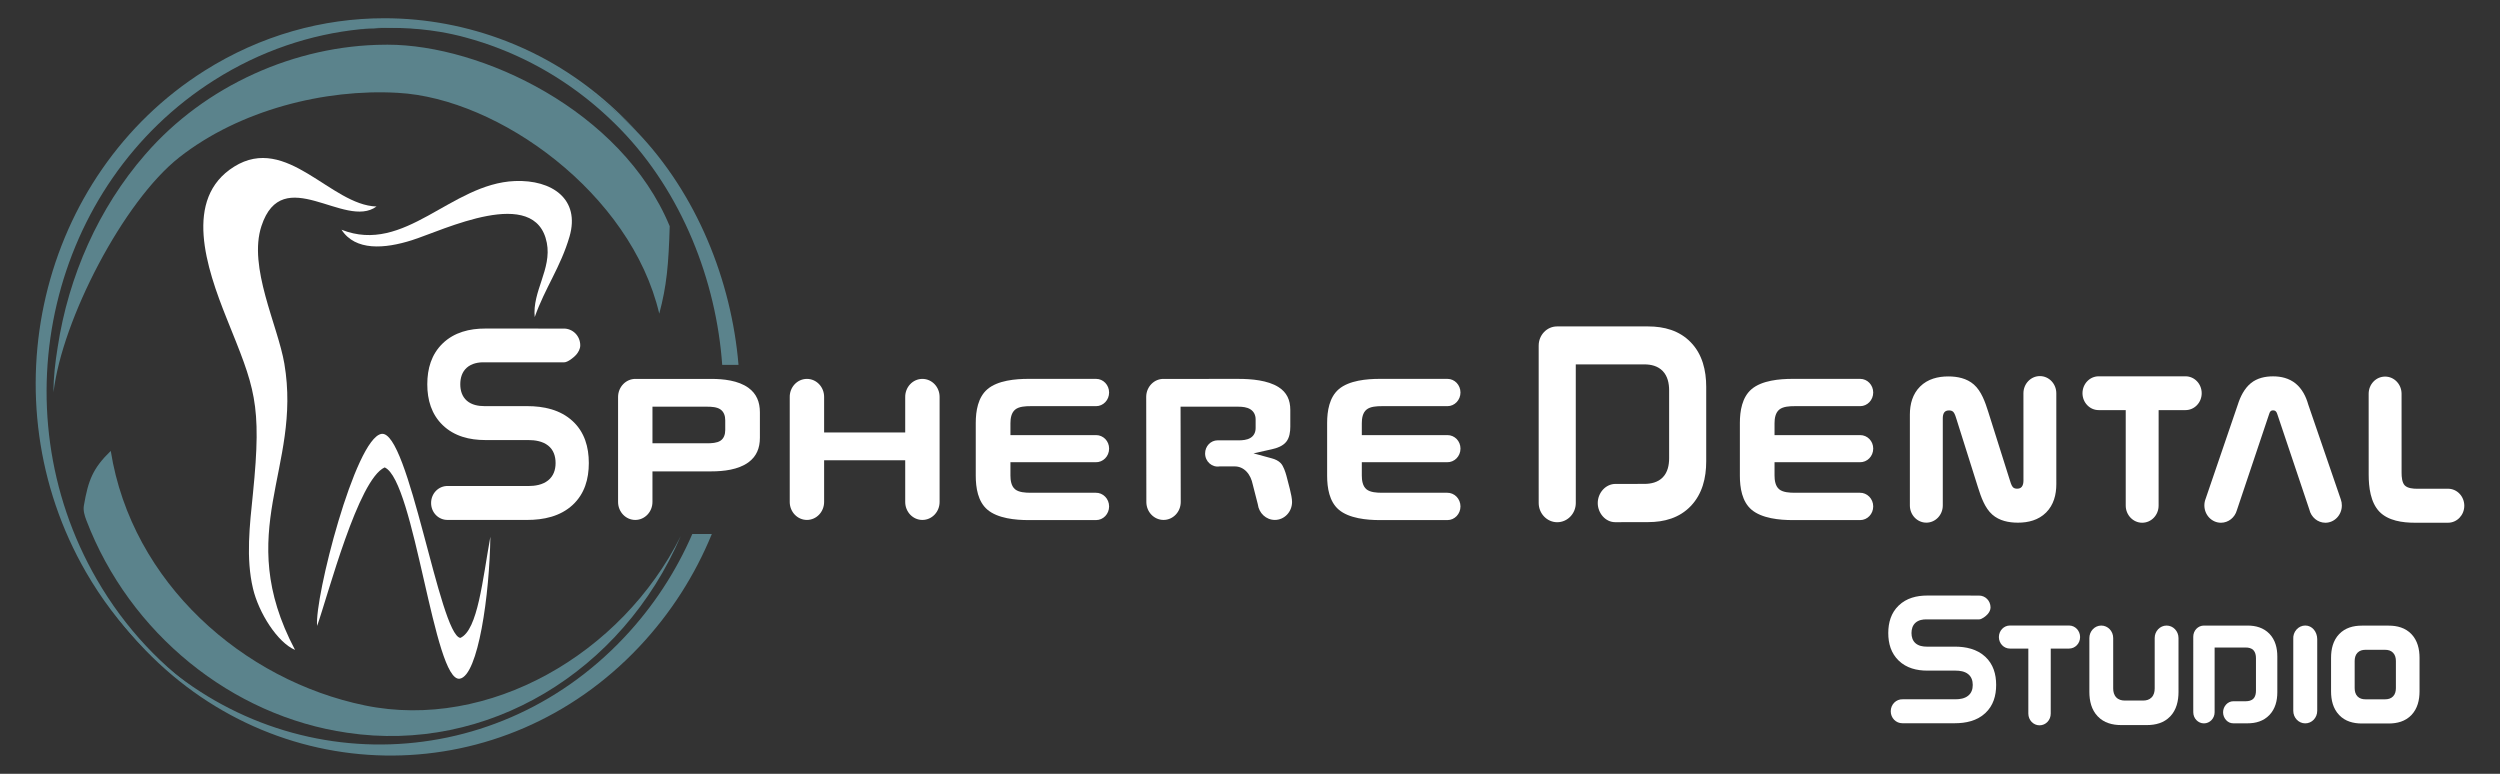 <?xml version="1.0" encoding="utf-8"?>
<!-- Generator: Adobe Illustrator 16.0.0, SVG Export Plug-In . SVG Version: 6.00 Build 0)  -->
<!DOCTYPE svg PUBLIC "-//W3C//DTD SVG 1.1//EN" "http://www.w3.org/Graphics/SVG/1.1/DTD/svg11.dtd">
<svg version="1.1" id="Logo_1_" xmlns="http://www.w3.org/2000/svg" xmlns:xlink="http://www.w3.org/1999/xlink" x="0px" y="0px"
	 width="210px" height="65px" viewBox="0 0 210 65" enable-background="new 0 0 210 65" xml:space="preserve">
<rect x="0" y="0" width="210" height="65" fill="#333333" stroke="none"/>
<g id="Logo_3_">
	<g id="Letras_2_">
		<path fill-rule="evenodd" clip-rule="evenodd" fill="#FFFFFF" d="M193.983,42.795l-2.676-7.967
			c-0.029-0.096-0.075-0.213-0.145-0.279c-0.064-0.059-0.14-0.08-0.223-0.08c-0.08,0-0.146,0.016-0.212,0.08
			c-0.065,0.061-0.11,0.191-0.134,0.277l-0.004,0.01l-2.691,8.021c-0.172,0.623-0.718,1.053-1.338,1.053
			c-0.77,0-1.393-0.654-1.393-1.457c0-0.193,0.037-0.383,0.108-0.561l2.698-7.895c0.215-0.68,0.551-1.363,1.102-1.812
			c0.531-0.431,1.202-0.572,1.863-0.572c0.68,0,1.345,0.158,1.893,0.6c0.547,0.447,0.872,1.09,1.064,1.775l2.734,7.965
			c0.059,0.16,0.086,0.334,0.086,0.506c0,0.801-0.619,1.451-1.385,1.451C194.69,43.91,194.132,43.447,193.983,42.795"/>
		<path fill-rule="evenodd" clip-rule="evenodd" fill="#FFFFFF" d="M205.635,41.053c0.756,0,1.366,0.641,1.366,1.43
			c0,0.787-0.612,1.426-1.366,1.426h-2.799c-1.001,0-2.227-0.158-2.97-0.932c-0.743-0.777-0.897-2.053-0.897-3.104
			c0-2.266-0.002-4.531-0.002-6.796c0-0.8,0.617-1.444,1.382-1.444c0.763,0,1.382,0.645,1.382,1.444
			c0,2.216,0.002,4.431,0.002,6.646c0,0.324,0.033,0.812,0.267,1.051c0.238,0.244,0.706,0.281,1.021,0.281
			C203.891,41.055,204.762,41.053,205.635,41.053"/>
		<path fill-rule="evenodd" clip-rule="evenodd" fill="#FFFFFF" d="M157.35,42.541c0,0.633-0.49,1.146-1.095,1.146h-5.691
			c-1.068,0-2.573-0.137-3.439-0.877c-0.796-0.68-0.976-1.834-0.976-2.85v-4.43c0-1.012,0.186-2.156,0.976-2.834
			c0.866-0.744,2.367-0.871,3.439-0.871h5.691c0.604-0.002,1.095,0.513,1.095,1.146c0,0.632-0.49,1.146-1.095,1.146h-5.526
			c-0.391,0-0.949,0.024-1.271,0.289c-0.326,0.27-0.397,0.738-0.397,1.15v0.992h7.195c0.604,0,1.095,0.5,1.095,1.133
			c0,0.648-0.512,1.164-1.131,1.145h-7.159v1.109c0,0.408,0.065,0.896,0.394,1.166c0.318,0.262,0.887,0.289,1.275,0.289h5.49
			C156.838,41.377,157.35,41.893,157.35,42.541"/>
		<path fill-rule="evenodd" clip-rule="evenodd" fill="#FFFFFF" d="M132.365,30.607l0.002,11.645c0,0.896-0.706,1.615-1.56,1.615
			c-0.855,0-1.555-0.725-1.557-1.617l-0.001-1.426V29.033c0-0.891,0.69-1.613,1.542-1.613h7.656c1.328,0,2.619,0.336,3.584,1.34
			c0.969,1.002,1.291,2.35,1.291,3.738v6.258c0,1.393-0.328,2.734-1.291,3.746c-0.965,1.014-2.248,1.355-3.584,1.355l-2.773,0.006
			c-0.82,0-1.463-0.766-1.463-1.605c0-0.855,0.66-1.609,1.49-1.609l2.42-0.002c0.559,0,1.141-0.125,1.553-0.551
			c0.411-0.424,0.533-1.023,0.533-1.607v-5.697c0-0.591-0.125-1.197-0.539-1.627c-0.414-0.428-0.985-0.557-1.547-0.557H132.365z"/>
		<path fill-rule="evenodd" clip-rule="evenodd" fill="#FFFFFF" d="M172.731,40.67c0,0.896-0.225,1.744-0.855,2.379
			c-0.643,0.645-1.504,0.855-2.371,0.855c-0.759,0-1.553-0.152-2.149-0.676c-0.631-0.553-0.952-1.486-1.202-2.281l-1.792-5.682
			c-0.056-0.182-0.149-0.514-0.274-0.652c-0.096-0.105-0.229-0.137-0.362-0.137c-0.146,0-0.298,0.031-0.398,0.152
			c-0.109,0.135-0.134,0.342-0.134,0.512c0,2.439,0,4.879,0,7.32c0,0.797-0.619,1.443-1.382,1.443s-1.383-0.646-1.383-1.443v-7.629
			c0-0.891,0.228-1.734,0.858-2.361c0.643-0.641,1.505-0.85,2.369-0.85c0.76,0,1.552,0.156,2.148,0.679
			c0.631,0.552,0.953,1.485,1.204,2.28l1.791,5.672c0.058,0.182,0.15,0.525,0.277,0.664c0.094,0.104,0.227,0.135,0.362,0.135
			c0.148,0,0.293-0.037,0.393-0.162c0.111-0.139,0.139-0.344,0.139-0.518c0-2.445-0.002-4.889-0.002-7.334
			c0-0.798,0.619-1.444,1.381-1.444c0.764,0,1.381,0.646,1.381,1.444C172.729,35.582,172.731,38.127,172.731,40.67"/>
		<path fill-rule="evenodd" clip-rule="evenodd" fill="#FFFFFF" d="M53.393,31.828c-0.811-0.012-1.475,0.672-1.475,1.521v8.816
			c0,0.832,0.646,1.51,1.445,1.51c0.797,0,1.443-0.678,1.443-1.51v-2.57h4.951c1.012,0,2.25-0.135,3.104-0.754
			c0.691-0.502,0.97-1.207,0.97-2.074v-2.129c0-0.864-0.277-1.566-0.968-2.065c-0.856-0.616-2.097-0.745-3.106-0.745H53.393z
			 M54.807,34.162h4.609c0.34,0,0.799,0.023,1.092,0.223c0.303,0.205,0.412,0.551,0.412,0.914v0.826c0,0.359-0.109,0.707-0.41,0.9
			c-0.289,0.189-0.759,0.211-1.094,0.211h-4.609V34.162z"/>
		<path fill-rule="evenodd" clip-rule="evenodd" fill="#FFFFFF" d="M122.68,42.541c0,0.633-0.492,1.146-1.095,1.146h-5.691
			c-1.07,0-2.575-0.137-3.44-0.877c-0.795-0.68-0.975-1.834-0.975-2.85v-4.43c0-1.012,0.186-2.156,0.975-2.834
			c0.867-0.744,2.369-0.871,3.44-0.871h5.691c0.603-0.002,1.095,0.513,1.095,1.146c0,0.632-0.492,1.146-1.095,1.146h-5.526
			c-0.392,0-0.951,0.024-1.271,0.289c-0.328,0.27-0.396,0.738-0.396,1.15v0.992h7.194c0.603,0,1.095,0.5,1.095,1.133
			c0,0.648-0.512,1.164-1.133,1.145h-7.156v1.109c0,0.408,0.065,0.896,0.393,1.166c0.318,0.262,0.887,0.289,1.275,0.289h5.488
			C122.168,41.377,122.68,41.893,122.68,42.541"/>
		<path fill-rule="evenodd" clip-rule="evenodd" fill="#FFFFFF" d="M99.182,42.164c0.002,0.834-0.648,1.51-1.443,1.51
			c-0.794,0-1.434-0.662-1.445-1.486l-0.012-8.873c0.014-0.844,0.688-1.518,1.496-1.486l6.275-0.002c1.044,0,2.43,0.109,3.345,0.69
			c0.69,0.438,0.988,1.079,0.988,1.921v1.402c0,0.43-0.067,0.936-0.345,1.275c-0.284,0.354-0.773,0.527-1.189,0.619l-1.555,0.348
			l1.537,0.42c0.271,0.072,0.557,0.197,0.756,0.412c0.221,0.236,0.381,0.73,0.469,1.043c0.135,0.566,0.474,1.664,0.474,2.207
			c0,0.834-0.647,1.51-1.444,1.51c-0.734,0-1.342-0.572-1.433-1.318l-0.429-1.676c-0.083-0.393-0.242-0.775-0.521-1.068
			c-0.273-0.283-0.609-0.434-0.996-0.434h-1.26c-0.639,0.105-1.221-0.408-1.221-1.088c0-0.609,0.471-1.102,1.054-1.102
			c0.581,0,1.162,0.002,1.743,0.002c0.325,0,0.721-0.029,1.006-0.203c0.293-0.172,0.441-0.473,0.441-0.826v-0.732
			c0-0.359-0.145-0.662-0.441-0.848c-0.289-0.182-0.676-0.219-1.006-0.219h-4.859L99.182,42.164z"/>
		<path fill-rule="evenodd" clip-rule="evenodd" fill="#FFFFFF" d="M93.165,42.541c0,0.633-0.491,1.146-1.095,1.146h-5.69
			c-1.068,0-2.574-0.137-3.439-0.877c-0.797-0.68-0.977-1.834-0.977-2.85v-4.43c0-1.012,0.186-2.156,0.977-2.834
			c0.865-0.744,2.368-0.871,3.439-0.871h5.69c0.604-0.002,1.095,0.513,1.095,1.146c0,0.632-0.491,1.146-1.095,1.146h-5.524
			c-0.393,0-0.953,0.024-1.271,0.289c-0.328,0.27-0.398,0.738-0.398,1.15v0.992h7.194c0.604,0,1.095,0.5,1.095,1.133
			c0,0.648-0.512,1.164-1.131,1.145h-7.158v1.109c0,0.408,0.064,0.896,0.393,1.166c0.319,0.262,0.888,0.289,1.277,0.289h5.488
			C92.653,41.377,93.165,41.893,93.165,42.541"/>
		<path fill-rule="evenodd" clip-rule="evenodd" fill="#FFFFFF" d="M69.226,42.164c0,0.834-0.647,1.51-1.444,1.51
			c-0.798,0-1.444-0.676-1.444-1.51v-8.771c-0.028-0.857,0.626-1.566,1.444-1.566c0.797,0,1.444,0.676,1.444,1.51v2.99h6.812V33.39
			c-0.026-0.856,0.626-1.563,1.443-1.563c0.798,0,1.445,0.676,1.445,1.51v8.828c0,0.834-0.647,1.51-1.445,1.51
			c-0.797,0-1.443-0.676-1.443-1.51V38.66h-6.812V42.164z"/>
		<path fill-rule="evenodd" clip-rule="evenodd" fill="#FFFFFF" d="M48.741,29.012c0-0.803-0.637-1.428-1.406-1.412l-6.574-0.002
			c-1.303-0.002-2.598,0.304-3.58,1.253c-0.941,0.911-1.289,2.112-1.289,3.43c0,1.313,0.35,2.513,1.289,3.425
			c0.98,0.949,2.277,1.258,3.58,1.258h3.604c0.572,0,1.207,0.094,1.674,0.461c0.455,0.359,0.63,0.889,0.63,1.469
			c0,0.578-0.179,1.1-0.628,1.459c-0.469,0.377-1.101,0.473-1.676,0.473h-6.727l-0.006-0.002c-0.775-0.029-1.42,0.611-1.42,1.426
			c0,0.803,0.623,1.434,1.391,1.424h6.682c1.369,0,2.78-0.289,3.83-1.27c0.986-0.922,1.346-2.156,1.346-3.51
			c0-1.352-0.359-2.588-1.346-3.51c-1.05-0.98-2.461-1.27-3.83-1.27h-3.588c-0.518,0-1.073-0.099-1.483-0.455
			c-0.399-0.35-0.55-0.849-0.55-1.378c0-0.536,0.146-1.04,0.548-1.397c0.409-0.361,0.974-0.465,1.485-0.45h6.695
			c0.297,0,0.811-0.411,1.003-0.63C48.581,29.588,48.741,29.312,48.741,29.012"/>
		<path fill-rule="evenodd" clip-rule="evenodd" fill="#FFFFFF" d="M181.325,34.449l-0.002,8.004
			c0.008,0.807-0.607,1.457-1.379,1.457c-0.764,0-1.383-0.648-1.383-1.445v-8.016c-0.758,0-1.518,0-2.275,0
			c-0.748,0-1.357-0.635-1.357-1.418c0-0.785,0.609-1.42,1.357-1.42c2.434,0,4.865,0,7.3,0c0.748,0,1.356,0.635,1.356,1.42
			c0,0.783-0.608,1.418-1.356,1.418C182.831,34.449,182.079,34.449,181.325,34.449"/>
		<path fill-rule="evenodd" clip-rule="evenodd" fill="#FFFFFF" d="M167.677,57.535c0-0.914-0.245-1.742-0.907-2.363
			c-0.703-0.658-1.648-0.854-2.565-0.854h-2.364c-0.327,0-0.678-0.061-0.937-0.285c-0.247-0.217-0.339-0.527-0.339-0.855
			c0-0.332,0.09-0.648,0.339-0.869c0.257-0.227,0.614-0.289,0.937-0.281h4.41c0.218,0,0.569-0.275,0.71-0.438
			c0.136-0.154,0.244-0.352,0.244-0.566c0-0.566-0.449-1.008-0.991-0.996l-4.33-0.002c-0.875,0-1.744,0.207-2.4,0.844
			c-0.635,0.613-0.87,1.424-0.87,2.309s0.237,1.691,0.87,2.307c0.656,0.637,1.525,0.846,2.4,0.846h2.374
			c0.362,0,0.769,0.057,1.063,0.291c0.283,0.223,0.389,0.553,0.389,0.914c0,0.359-0.107,0.682-0.389,0.906
			c-0.295,0.238-0.7,0.297-1.063,0.297h-4.433c-0.549-0.02-1.003,0.432-1.003,1.006c0,0.566,0.44,1.012,0.981,1.006h4.401
			c0.917,0,1.862-0.195,2.565-0.854C167.434,59.277,167.677,58.447,167.677,57.535"/>
		<path fill-rule="evenodd" clip-rule="evenodd" fill="#FFFFFF" d="M197.792,55.531v2.264c0,0.258,0.056,0.514,0.233,0.699
			c0.182,0.189,0.422,0.248,0.671,0.248h1.653c0.25,0,0.49-0.059,0.671-0.248c0.179-0.186,0.235-0.441,0.235-0.699v-2.264
			c0-0.256-0.057-0.51-0.235-0.697c-0.181-0.191-0.421-0.25-0.671-0.25h-1.653c-0.249,0-0.489,0.059-0.671,0.25
			C197.848,55.021,197.792,55.275,197.792,55.531 M198.392,52.553h2.264c0.704,0,1.392,0.176,1.903,0.711
			c0.512,0.537,0.682,1.256,0.682,1.992v2.818c0,0.734-0.17,1.453-0.682,1.988c-0.512,0.537-1.199,0.711-1.903,0.711h-2.264
			c-0.705,0-1.394-0.174-1.903-0.711c-0.513-0.535-0.68-1.254-0.68-1.988v-2.818c0-0.736,0.167-1.455,0.68-1.992
			C196.999,52.729,197.687,52.553,198.392,52.553"/>
		<path fill-rule="evenodd" clip-rule="evenodd" fill="#FFFFFF" d="M192.635,53.689c-0.047-0.609,0.419-1.145,1.006-1.145
			c0.596,0,0.999,0.535,1.006,1.135v6.033c0,0.58-0.451,1.051-1.006,1.051c-0.553,0-1.006-0.471-1.006-1.051V53.689z"/>
		<path fill-rule="evenodd" clip-rule="evenodd" fill="#FFFFFF" d="M186.028,54.395v5.439c0,0.514-0.406,0.93-0.896,0.93
			c-0.492,0-0.896-0.418-0.896-0.932l-0.002-0.684V53.48c0-0.514,0.399-0.932,0.891-0.932h3.681c0.677,0,1.333,0.178,1.827,0.689
			c0.492,0.512,0.662,1.195,0.662,1.908v3.008c0,0.709-0.172,1.391-0.662,1.906c-0.494,0.518-1.146,0.699-1.827,0.699h-1.216
			c-0.475,0.004-0.851-0.434-0.851-0.926c0-0.496,0.384-0.928,0.863-0.928h1.044c0.227-0.002,0.476-0.047,0.643-0.221
			c0.168-0.174,0.212-0.426,0.212-0.662v-2.736c0-0.24-0.047-0.496-0.216-0.674c-0.168-0.172-0.41-0.219-0.639-0.219H186.028z"/>
		<path fill-rule="evenodd" clip-rule="evenodd" fill="#FFFFFF" d="M172.263,54.48l-0.002,5.455c0.006,0.549-0.413,0.992-0.94,0.992
			c-0.519,0-0.941-0.439-0.941-0.986V54.48c-0.514,0-1.032,0-1.549,0c-0.512,0-0.924-0.432-0.924-0.965
			c0-0.537,0.412-0.971,0.924-0.971h4.973c0.511,0,0.924,0.434,0.924,0.971c0,0.533-0.413,0.965-0.924,0.965
			C173.29,54.48,172.776,54.48,172.263,54.48"/>
		<path fill-rule="evenodd" clip-rule="evenodd" fill="#FFFFFF" d="M181.993,52.547c0.553,0,1.001,0.471,1.001,1.047l0.001,4.525
			c0,0.758-0.169,1.506-0.694,2.057c-0.524,0.551-1.232,0.73-1.954,0.73h-2.174c-0.725,0-1.438-0.18-1.964-0.732
			c-0.528-0.551-0.702-1.293-0.702-2.055v-4.525c0-0.576,0.447-1.047,1.002-1.047c0.553,0,0.999,0.471,0.999,1.047v4.238
			c0,0.275,0.065,0.545,0.256,0.746c0.191,0.199,0.45,0.268,0.713,0.268h1.55c0.265,0,0.521-0.068,0.713-0.268
			c0.191-0.201,0.254-0.471,0.254-0.746v-4.238C180.991,53.018,181.44,52.547,181.993,52.547"/>
	</g>
	<g id="Diente_2_">
		<path fill-rule="evenodd" clip-rule="evenodd" fill="#FFFFFF" d="M24.782,54.592c-5.278-9.988,0.598-15.225-0.895-24.038
			c-0.546-3.221-3.063-8.114-1.925-11.567c1.774-5.383,7.013,0.317,9.665-1.641C27.78,17.236,24.096,11.232,19.665,14
			c-4.29,2.682-2.33,8.494-0.619,12.763c2.322,5.791,2.979,7.013,2.201,14.698c-0.27,2.645-0.603,5.418,0.004,7.975
			C21.731,51.473,23.305,53.967,24.782,54.592"/>
		<path fill-rule="evenodd" clip-rule="evenodd" fill="#FFFFFF" d="M32.042,36.447c-2.206,0.363-5.647,13.848-5.403,16.129
			c0.923-2.607,3.444-12.316,5.675-13.314c2.518,1.125,4.146,18.104,6.309,17.748c1.547-0.258,2.504-7.08,2.567-11.922
			c-0.649,3.576-1.052,7.84-2.521,8.496C36.924,53.338,34.333,36.068,32.042,36.447"/>
		<path fill-rule="evenodd" clip-rule="evenodd" fill="#FFFFFF" d="M28.688,19.297c1.162,1.798,3.627,1.607,5.916,0.879
			c2.646-0.841,10.391-4.654,11.33,0.228c0.423,2.194-1.233,4.073-1.018,6.231c0.865-2.456,2.178-4.2,2.924-6.764
			c0.912-3.143-1.464-4.789-4.592-4.664C37.873,15.425,34.01,21.404,28.688,19.297"/>
	</g>
</g>
<g id="Esfera_2_">
	<path fill="#5B838C" d="M30.319,2.461c2.209-0.209,4.439-0.15,6.629,0.213c0.731,0.123,1.451,0.28,2.165,0.475
		c0.952,0.258,1.896,0.564,2.823,0.926c3.717,1.44,7.203,3.709,10.209,6.809c5.172,5.336,8.022,12.736,8.52,19.766h1.369V30.64
		c-0.585-7.003-3.473-14.357-8.631-19.679c-3.963-4.088-8.751-6.754-13.796-8.002C38.6,2.709,37.578,2.52,36.547,2.4
		c-0.936-0.102-1.879-0.152-2.818-0.152C32.592,2.248,31.452,2.32,30.319,2.461"/>
	<path fill="#5B838C" d="M17.163,5.953C3.305,14.71-1.146,33.563,7.223,48.061c2.594,4.492,6.113,8.039,10.146,10.535
		c-3.66-2.447-6.85-5.787-9.248-9.941C-0.213,34.215,4.217,15.438,18.02,6.718c7.725-4.882,16.742-5.579,24.652-2.716
		c0.988,0.357,1.961,0.771,2.912,1.24c2.926,1.451,5.588,3.443,7.908,5.809c-2.305-2.533-5.008-4.664-7.994-6.242
		c-0.967-0.51-1.957-0.961-2.968-1.353c-3.271-1.267-6.743-1.924-10.242-1.924C27.127,1.532,21.901,2.959,17.163,5.953"/>
	<path fill="#5B838C" d="M58.155,44.855c-1.365,3.145-3.275,6.094-5.728,8.695c-11.183,11.867-29.442,12-40.782,0.301
		c-0.793-0.816-1.53-1.672-2.211-2.555c0.844,1.164,1.776,2.281,2.802,3.34c11.529,11.893,30.089,11.758,41.457-0.305
		c2.672-2.834,4.7-6.051,6.1-9.473l-1.365-0.004H58.155z"/>
	<path fill="#5B838C" d="M32.313,3.756c-7.467,0.045-15.09,3.409-20.122,9.229C8.286,17.467,5.752,23.192,4.844,29.17
		c-0.2,1.239-0.358,2.52-0.348,3.781c0.712-6.08,5.869-16.049,10.572-19.74c5.059-3.969,12.211-5.77,18.361-5.412
		c8.475,0.466,19.586,8.453,21.949,18.55c0.627-2.337,0.783-4.124,0.878-7.348C52.209,9.251,40.386,3.754,32.565,3.754
		C32.48,3.754,32.397,3.755,32.313,3.756"/>
	<path fill="#5B838C" d="M7.047,42.459c-0.075,0.424,0.057,0.842,0.203,1.234c3.637,9.525,12.221,16.459,21.921,17.859
		c11.716,1.754,23.095-5.057,28.015-16.533c-4.976,9.967-16.168,16.363-26.52,14.24c-10.227-2.098-19.6-10.299-21.363-21.383
		C7.792,39.342,7.412,40.348,7.047,42.459"/>
</g>
</svg>
